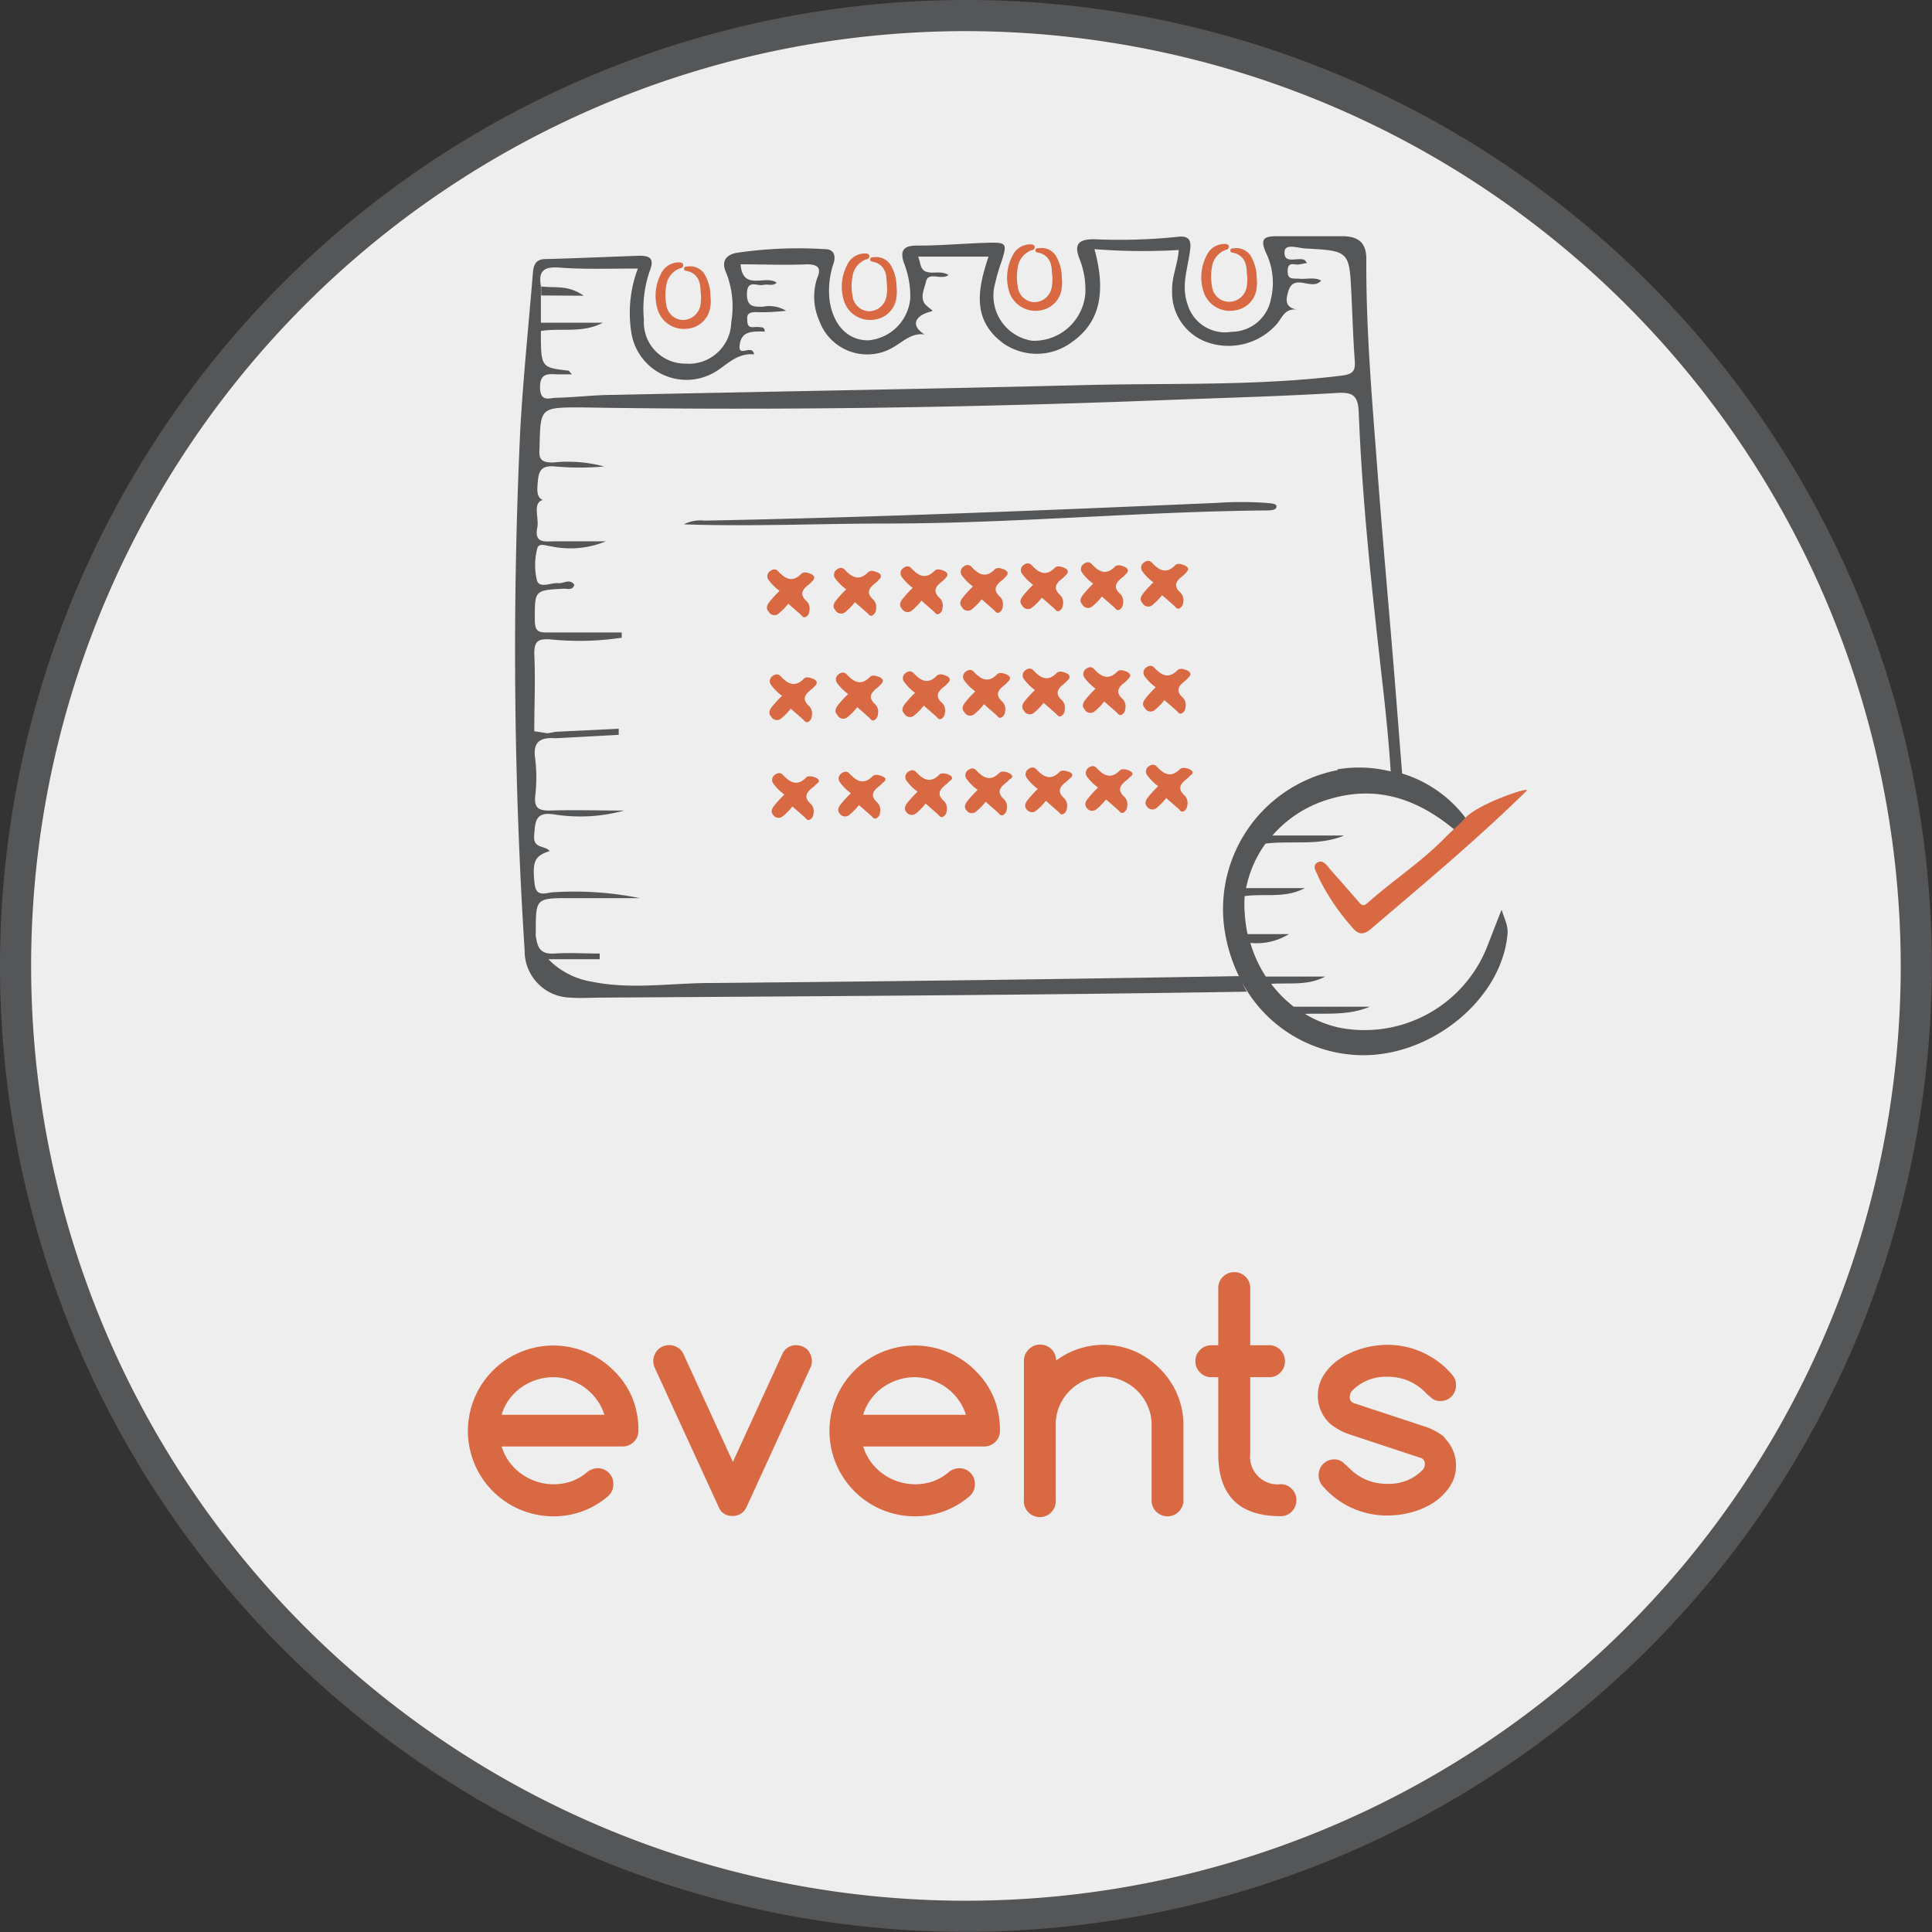 <svg id="Layer_1" data-name="Layer 1" xmlns="http://www.w3.org/2000/svg" viewBox="0 0 140.27 140.27"><rect x="0" y="0" width="140.27" height="140.27" fill="#333333" stroke="none"/><defs><style>.cls-1{fill:#eee;}.cls-2{fill:#555658;}.cls-3{fill:none;}.cls-4{fill:#d86943;}</style></defs><title>events</title><circle class="cls-1" cx="70.13" cy="70.13" r="69"/><path class="cls-2" d="M85,155.17A70.13,70.13,0,1,1,155.17,85,70.21,70.21,0,0,1,85,155.17Zm0-138A67.87,67.87,0,1,0,152.91,85,67.94,67.94,0,0,0,85,17.17Z" transform="translate(-14.91 -14.91)"/><path class="cls-3" d="M57.37,115.66a4,4,0,0,0-1.08-.56,3.82,3.82,0,0,0-1.22-.2,3.86,3.86,0,0,0-1.23.2,4.06,4.06,0,0,0-1.1.56,3.84,3.84,0,0,0-.86.86,3.58,3.58,0,0,0-.54,1.11h7.46a3.73,3.73,0,0,0-.56-1.11A4,4,0,0,0,57.37,115.66Z" transform="translate(-14.91 -14.91)"/><path class="cls-3" d="M83.62,115.66a4,4,0,0,0-1.08-.56,3.82,3.82,0,0,0-1.22-.2,3.86,3.86,0,0,0-1.23.2,4.06,4.06,0,0,0-1.1.56,3.84,3.84,0,0,0-.86.86,3.58,3.58,0,0,0-.54,1.11H85a3.73,3.73,0,0,0-.56-1.11A4,4,0,0,0,83.62,115.66Z" transform="translate(-14.91 -14.91)"/><path class="cls-4" d="M59.45,114.4A6.2,6.2,0,1,0,55.06,125a6,6,0,0,0,4.05-1.51,1.15,1.15,0,0,0,.33-.83,1.12,1.12,0,0,0-1.15-1.15,1.21,1.21,0,0,0-.76.29,3.66,3.66,0,0,1-1.13.66,4,4,0,0,1-2.58,0,4,4,0,0,1-1.08-.56,3.89,3.89,0,0,1-.86-.86,3.77,3.77,0,0,1-.55-1.11H60.1a1.14,1.14,0,0,0,.82-.33,1.1,1.1,0,0,0,.34-.83,6.2,6.2,0,0,0-.45-2.39A6,6,0,0,0,59.45,114.4Zm-8.12,3.23a3.58,3.58,0,0,1,.54-1.11,3.84,3.84,0,0,1,.86-.86,4.06,4.06,0,0,1,1.1-.56,3.86,3.86,0,0,1,1.23-.2,3.82,3.82,0,0,1,1.22.2,3.95,3.95,0,0,1,1.95,1.42,3.73,3.73,0,0,1,.56,1.11Z" transform="translate(-14.91 -14.91)"/><path class="cls-4" d="M73.55,112.92a1.1,1.1,0,0,0-.37-.25,1.17,1.17,0,0,0-.45-.09,1.07,1.07,0,0,0-1,.59l-3.61,7.88-3.62-7.9a1.08,1.08,0,0,0-.43-.43,1.2,1.2,0,0,0-.58-.15,1.17,1.17,0,0,0-.45.09,1.09,1.09,0,0,0-.37.25,1.2,1.2,0,0,0-.24.37,1.14,1.14,0,0,0-.09.44,1.31,1.31,0,0,0,.09.46l4.67,10.17a1,1,0,0,0,1,.62,1.06,1.06,0,0,0,1-.62l4.66-10.17a1.11,1.11,0,0,0,0-.91A1.27,1.27,0,0,0,73.55,112.92Z" transform="translate(-14.91 -14.91)"/><path class="cls-4" d="M85.7,114.4A6.2,6.2,0,1,0,81.31,125a6,6,0,0,0,4.05-1.51,1.15,1.15,0,0,0,.33-.83,1.12,1.12,0,0,0-1.15-1.15,1.21,1.21,0,0,0-.76.29,3.66,3.66,0,0,1-1.13.66,4,4,0,0,1-2.58,0,4,4,0,0,1-1.08-.56,3.89,3.89,0,0,1-.86-.86,3.77,3.77,0,0,1-.55-1.11h8.77a1.14,1.14,0,0,0,.82-.33,1.1,1.1,0,0,0,.34-.83,6.2,6.2,0,0,0-.45-2.39A6,6,0,0,0,85.7,114.4Zm-8.12,3.23a3.58,3.58,0,0,1,.54-1.11,3.84,3.84,0,0,1,.86-.86,4.06,4.06,0,0,1,1.1-.56,3.86,3.86,0,0,1,1.23-.2,3.82,3.82,0,0,1,1.22.2,3.95,3.95,0,0,1,1.95,1.42,3.73,3.73,0,0,1,.56,1.11Z" transform="translate(-14.91 -14.91)"/><path class="cls-4" d="M99.11,114.27A6.05,6.05,0,0,0,97.26,113a5.75,5.75,0,0,0-5.67.69,1.16,1.16,0,0,0-2-.8,1.13,1.13,0,0,0-.34.82v10.08a1.16,1.16,0,1,0,2.31,0v-5.46a3.36,3.36,0,0,1,.27-1.34,3.51,3.51,0,0,1,.75-1.11,3.54,3.54,0,0,1,1.1-.75,3.35,3.35,0,0,1,1.34-.27,3.29,3.29,0,0,1,1.34.28A3.53,3.53,0,0,1,98.24,117a3.29,3.29,0,0,1,.28,1.34v5.46A1.15,1.15,0,0,0,99.68,125a1.11,1.11,0,0,0,.81-.34,1.12,1.12,0,0,0,.34-.83v-5.46a5.54,5.54,0,0,0-.46-2.25A5.81,5.81,0,0,0,99.11,114.27Z" transform="translate(-14.91 -14.91)"/><path class="cls-4" d="M107.89,122.67a2,2,0,0,1-2.21-2.2V114.9h1.38a1.09,1.09,0,0,0,.81-.34,1.13,1.13,0,0,0,.33-.83,1.12,1.12,0,0,0-.33-.81,1.09,1.09,0,0,0-.81-.34h-1.38v-4.16a1.15,1.15,0,0,0-1.15-1.15,1.13,1.13,0,0,0-.83.34,1.11,1.11,0,0,0-.34.81v4.16h-.52a1.1,1.1,0,0,0-.8.34,1.11,1.11,0,0,0-.34.81,1.13,1.13,0,0,0,.34.83,1.1,1.1,0,0,0,.8.34h.52v5.57q0,4.52,4.53,4.52a1.09,1.09,0,0,0,.81-.34,1.17,1.17,0,0,0,0-1.64A1.09,1.09,0,0,0,107.89,122.67Z" transform="translate(-14.91 -14.91)"/><path class="cls-4" d="M119.84,119.31a4.2,4.2,0,0,0-1.46-.82l-5.18-1.71a.41.41,0,0,1-.29-.42.66.66,0,0,1,.18-.49,3.4,3.4,0,0,1,2.55-1,3.74,3.74,0,0,1,2.75,1.13,5.85,5.85,0,0,0,.48.43.94.94,0,0,0,.6.2,1.12,1.12,0,0,0,1.15-1.15,1.08,1.08,0,0,0-.23-.7,6.15,6.15,0,0,0-4.75-2.23,6.53,6.53,0,0,0-1.81.26,5.86,5.86,0,0,0-1.62.74,4.05,4.05,0,0,0-1.17,1.16,2.71,2.71,0,0,0-.45,1.52,2.76,2.76,0,0,0,.84,2h0a4.3,4.3,0,0,0,1.46.82l5.17,1.71a.43.43,0,0,1,.3.43.66.66,0,0,1-.17.45,3.38,3.38,0,0,1-2.55,1,3.75,3.75,0,0,1-2.76-1.13l-.46-.42a.93.93,0,0,0-.62-.22,1.12,1.12,0,0,0-1.15,1.15,1.16,1.16,0,0,0,.24.72,6.13,6.13,0,0,0,4.75,2.2,6.58,6.58,0,0,0,1.81-.25A5.66,5.66,0,0,0,119,124a4.16,4.16,0,0,0,1.17-1.16,2.7,2.7,0,0,0,.45-1.53,2.76,2.76,0,0,0-.84-2Z" transform="translate(-14.91 -14.91)"/><path class="cls-3" d="M115.25,64.66c-.73-6.62-1.49-13.23-1.75-19.89,0-1.23-.42-1.49-1.59-1.42-3.83.23-7.67.34-11.5.48-14.44.54-28.88.82-43.33.57-3-.05-3,0-3.06,3,0,.85.24,1,1,1a10,10,0,0,1,3.69.29,20.5,20.5,0,0,1-3.53,0c-1.23-.14-1.24.51-1.31,1.43-.05.64.13.9.4,1-.78.22-.27,1.35-.41,2-.26,1.22.63,1,1.32,1l3.66,0a6.73,6.73,0,0,1-4,.36c-.34,0-.88-.31-1,.23a4.73,4.73,0,0,0,0,2.27c.21.59,1,.13,1.56.18.38,0,.81-.36,1.15.12-.13.42-.47.27-.72.28-2.2.11-2.14.1-2.15,2.28,0,.87.38.9,1,.9,1.77,0,3.54,0,5.31,0v.38a20.75,20.75,0,0,1-5.2.12c-.88,0-1.18.13-1.15,1.05.05,1.87,0,3.74,0,5.62l.84.17.59-.11v0l4.57-.22,0,.44-4.6.25h0c-1.08-.08-1.66.24-1.46,1.5a11.49,11.49,0,0,1,0,2.68c-.07.8.18,1.09,1,1.07,1.82,0,3.63,0,5.45,0a12,12,0,0,1-5,.29c-1.43-.24-1.46.44-1.53,1.55-.07.95.8.67,1.13,1.1-1.13.35-1.26.76-1.1,2.35.12,1.1.9.66,1.4.64a23.73,23.73,0,0,1,6.25.43l-5,0c-2.57,0-2.57,0-2.56,2.45a1.86,1.86,0,0,0,0,.29c.12.77.37,1.35,1.35,1.28s2.19,0,3.29,0v.41l-3.73,0a5.68,5.68,0,0,0,3.19,1.64c2.86.59,5.73.12,8.6.09q19.18-.17,38.35-.5a11.43,11.43,0,0,1-.94-2.78A10.28,10.28,0,0,1,112,70.77a9.41,9.41,0,0,1,3.78.06C115.7,68.77,115.48,66.71,115.25,64.66ZM70.74,58.74a7.65,7.65,0,0,1,.79-.87,3.71,3.71,0,0,1-.79-.78.45.45,0,0,1,.09-.65c.18-.19.4-.25.59,0,.53.56,1.05.86,1.71.17.13-.14.41-.1.6,0s.47.28.16.57a2.75,2.75,0,0,1-.2.2c-.48.37-.77.73-.17,1.26a.78.78,0,0,1,.17.69.51.51,0,0,1-.24.42c-.22.12-.3-.08-.41-.18l-.88-.77a4.19,4.19,0,0,1-.68.7.47.47,0,0,1-.69-.05C70.55,59.18,70.58,59,70.74,58.74Zm.17,7.62a7.65,7.65,0,0,1,.79-.87,3.71,3.71,0,0,1-.79-.78.45.45,0,0,1,.09-.65c.18-.19.4-.25.59,0,.53.56,1.05.86,1.71.17.13-.14.41-.1.6,0s.47.28.16.57a2.76,2.76,0,0,1-.2.2c-.48.36-.77.73-.17,1.26a.78.78,0,0,1,.17.69.51.51,0,0,1-.24.42c-.22.12-.3-.08-.41-.18l-.88-.77a4.19,4.19,0,0,1-.68.7.47.47,0,0,1-.69-.05C70.72,66.8,70.75,66.6,70.91,66.36Zm3.31,5.56a2.76,2.76,0,0,1-.2.2c-.48.36-.77.73-.17,1.26a.78.78,0,0,1,.17.69.51.51,0,0,1-.24.42c-.22.12-.3-.08-.41-.18l-.88-.77a4.19,4.19,0,0,1-.68.7.47.47,0,0,1-.69-.05c-.22-.21-.19-.4,0-.64a7.66,7.66,0,0,1,.79-.87,3.71,3.71,0,0,1-.79-.78.45.45,0,0,1,.09-.65c.18-.19.4-.25.59,0,.53.56,1.05.86,1.71.17.13-.14.41-.1.6,0S74.53,71.62,74.22,71.92Zm1.36-13.28a7.67,7.67,0,0,1,.79-.87,3.71,3.71,0,0,1-.79-.78.45.45,0,0,1,.09-.65c.18-.19.4-.25.59,0,.53.56,1.05.86,1.71.17.13-.14.41-.1.6,0s.47.28.16.57a2.76,2.76,0,0,1-.2.2c-.48.37-.77.73-.17,1.26a.78.78,0,0,1,.17.69.51.51,0,0,1-.24.42c-.22.12-.3-.08-.41-.18L77,58.63a4.19,4.19,0,0,1-.68.7.47.47,0,0,1-.69-.05C75.38,59.07,75.41,58.87,75.58,58.63Zm.17,7.62a7.66,7.66,0,0,1,.79-.87,3.71,3.71,0,0,1-.79-.78.45.45,0,0,1,.09-.65c.18-.19.4-.25.59,0,.53.56,1.05.86,1.71.17.13-.14.41-.1.6,0s.47.28.16.57a2.77,2.77,0,0,1-.2.2c-.48.36-.77.73-.17,1.26a.78.78,0,0,1,.17.69.51.51,0,0,1-.24.42c-.22.12-.3-.08-.41-.18l-.88-.77a4.19,4.19,0,0,1-.68.7.47.47,0,0,1-.69-.05C75.56,66.69,75.58,66.49,75.75,66.25Zm3.31,5.56a2.76,2.76,0,0,1-.2.2c-.48.36-.77.73-.17,1.26a.78.78,0,0,1,.17.69.51.51,0,0,1-.24.42c-.22.12-.3-.08-.41-.18l-.88-.77a4.19,4.19,0,0,1-.68.7.47.47,0,0,1-.69-.05c-.22-.21-.19-.4,0-.64a7.66,7.66,0,0,1,.79-.87,3.71,3.71,0,0,1-.79-.78.45.45,0,0,1,.09-.65c.18-.19.4-.25.59,0,.53.56,1.05.86,1.71.17.13-.14.41-.1.6,0S79.37,71.51,79.05,71.81Zm1.36-13.28a7.65,7.65,0,0,1,.79-.87,3.71,3.71,0,0,1-.79-.78.45.45,0,0,1,.09-.65c.18-.19.4-.25.59,0,.53.56,1.05.86,1.71.17.13-.14.41-.1.6,0s.47.28.16.57a2.75,2.75,0,0,1-.2.2c-.48.37-.77.73-.17,1.26a.78.78,0,0,1,.17.69.51.51,0,0,1-.24.42c-.22.12-.3-.08-.41-.18l-.88-.77a4.19,4.19,0,0,1-.68.7.47.47,0,0,1-.69-.05C80.22,59,80.25,58.76,80.41,58.52Zm.17,7.62a7.65,7.65,0,0,1,.79-.87,3.71,3.71,0,0,1-.79-.78.45.45,0,0,1,.09-.65c.18-.19.4-.25.59,0,.53.56,1.05.86,1.71.17.13-.14.41-.1.6,0s.47.28.16.57a2.76,2.76,0,0,1-.2.2c-.48.36-.77.73-.17,1.26a.78.78,0,0,1,.17.69.51.51,0,0,1-.24.42c-.22.12-.3-.08-.41-.18L82,66.14a4.19,4.19,0,0,1-.68.7.47.47,0,0,1-.69-.05C80.39,66.58,80.42,66.38,80.58,66.14Zm3.31,5.56a2.77,2.77,0,0,1-.2.2c-.48.36-.77.73-.17,1.26a.78.78,0,0,1,.17.69.51.51,0,0,1-.24.42c-.22.12-.3-.08-.41-.18l-.88-.77a4.19,4.19,0,0,1-.68.7.47.47,0,0,1-.69-.05c-.22-.21-.19-.4,0-.64a7.67,7.67,0,0,1,.79-.87,3.71,3.71,0,0,1-.79-.78.45.45,0,0,1,.09-.65c.18-.19.4-.25.59,0,.53.56,1.05.86,1.71.17.13-.14.41-.1.6,0S84.2,71.41,83.89,71.7Zm.89-13.27a7.65,7.65,0,0,1,.79-.87,3.71,3.71,0,0,1-.79-.78.45.45,0,0,1,.09-.65c.18-.19.4-.25.59,0,.53.56,1.05.86,1.71.17.13-.14.41-.1.6,0s.47.28.16.57a2.76,2.76,0,0,1-.2.2c-.48.37-.77.73-.17,1.26a.78.78,0,0,1,.17.69.51.51,0,0,1-.24.42c-.22.12-.3-.08-.41-.18l-.88-.77a4.19,4.19,0,0,1-.68.7.47.47,0,0,1-.69-.05C84.59,58.86,84.61,58.66,84.78,58.42ZM84.95,66a7.66,7.66,0,0,1,.79-.87,3.71,3.71,0,0,1-.79-.78.45.45,0,0,1,.09-.65c.18-.19.4-.25.59,0,.53.56,1.05.86,1.71.17.13-.14.41-.1.6,0s.47.28.16.57a2.75,2.75,0,0,1-.2.2c-.48.37-.77.73-.17,1.26a.78.78,0,0,1,.17.69.51.51,0,0,1-.24.42c-.22.12-.3-.08-.41-.18L86.35,66a4.19,4.19,0,0,1-.68.7.47.47,0,0,1-.69-.05C84.76,66.48,84.78,66.28,84.95,66Zm3.31,5.56a2.76,2.76,0,0,1-.2.2c-.48.36-.77.73-.17,1.26a.78.78,0,0,1,.17.69.51.51,0,0,1-.24.42c-.22.12-.3-.08-.41-.18l-.88-.77a4.19,4.19,0,0,1-.68.7.47.47,0,0,1-.69-.05c-.22-.21-.19-.4,0-.64a7.65,7.65,0,0,1,.79-.87,3.71,3.71,0,0,1-.79-.78.45.45,0,0,1,.09-.65c.18-.19.4-.25.59,0,.53.56,1.05.86,1.71.17.13-.14.41-.1.6,0S88.57,71.31,88.26,71.6Zm.89-13.27a7.65,7.65,0,0,1,.79-.87,3.71,3.71,0,0,1-.79-.78.45.45,0,0,1,.09-.65c.18-.19.4-.25.59,0,.53.56,1.05.86,1.71.17.13-.14.41-.1.6,0s.47.28.16.57a2.75,2.75,0,0,1-.2.2c-.48.36-.77.73-.17,1.26a.78.78,0,0,1,.17.69.51.51,0,0,1-.24.42c-.22.12-.3-.08-.41-.18l-.88-.77a4.19,4.19,0,0,1-.68.7.47.47,0,0,1-.69-.05C89,58.76,89,58.56,89.14,58.33Zm.17,7.62a7.65,7.65,0,0,1,.79-.87,3.71,3.71,0,0,1-.79-.78.45.45,0,0,1,.09-.65c.18-.19.4-.25.59,0,.53.56,1.05.86,1.71.17.13-.14.41-.1.6,0s.47.28.16.57a2.75,2.75,0,0,1-.2.2c-.48.37-.77.73-.17,1.26a.78.78,0,0,1,.17.69.51.51,0,0,1-.24.42c-.22.12-.3-.08-.41-.18l-.88-.77a4.19,4.19,0,0,1-.68.7.47.47,0,0,1-.69-.05C89.12,66.38,89.15,66.18,89.32,65.95Zm3.31,5.56a2.76,2.76,0,0,1-.2.2c-.48.36-.77.73-.17,1.26a.78.78,0,0,1,.17.69.51.51,0,0,1-.24.42c-.22.12-.3-.08-.41-.18l-.88-.77a4.19,4.19,0,0,1-.68.7.47.47,0,0,1-.69-.05c-.22-.21-.19-.4,0-.64a7.66,7.66,0,0,1,.79-.87,3.71,3.71,0,0,1-.79-.78.45.45,0,0,1,.09-.65c.18-.19.4-.25.59,0,.53.56,1.05.86,1.71.17.13-.14.41-.1.6,0S92.93,71.21,92.62,71.5Zm.89-13.27a7.65,7.65,0,0,1,.79-.87,3.71,3.71,0,0,1-.79-.78.45.45,0,0,1,.09-.65c.18-.19.4-.25.59,0,.53.56,1.05.86,1.71.17.13-.14.41-.1.6,0s.47.28.16.57a2.75,2.75,0,0,1-.2.2c-.48.36-.77.73-.17,1.26a.78.78,0,0,1,.17.69.51.51,0,0,1-.24.42c-.22.12-.3-.08-.41-.18l-.88-.77a4.19,4.19,0,0,1-.68.7.47.47,0,0,1-.69-.05C93.32,58.66,93.35,58.47,93.51,58.23Zm.17,7.62a7.65,7.65,0,0,1,.79-.87,3.71,3.71,0,0,1-.79-.78.45.45,0,0,1,.09-.65c.18-.19.4-.25.59,0,.53.56,1.05.86,1.71.17.13-.14.41-.1.6,0s.47.28.16.57a2.76,2.76,0,0,1-.2.2c-.48.37-.77.73-.17,1.26a.78.78,0,0,1,.17.69.51.51,0,0,1-.24.42c-.22.12-.3-.08-.41-.18l-.88-.77a4.19,4.19,0,0,1-.68.7.47.47,0,0,1-.69-.05C93.49,66.28,93.52,66.09,93.68,65.85ZM97,71.4a2.75,2.75,0,0,1-.2.2c-.48.37-.77.73-.17,1.26a.78.78,0,0,1,.17.69.51.51,0,0,1-.24.42c-.22.12-.3-.08-.41-.18L95.25,73a4.19,4.19,0,0,1-.68.7.47.47,0,0,1-.69-.05c-.22-.21-.19-.4,0-.64a7.67,7.67,0,0,1,.79-.87,3.71,3.71,0,0,1-.79-.78.45.45,0,0,1,.09-.65c.18-.19.4-.25.59,0,.53.56,1.05.86,1.71.17.13-.14.41-.1.6,0S97.3,71.11,97,71.4Zm.89-13.27a7.65,7.65,0,0,1,.79-.87,3.71,3.71,0,0,1-.79-.78.45.45,0,0,1,.09-.65c.18-.19.4-.25.59,0,.53.56,1.05.86,1.71.17.13-.14.41-.1.6,0s.47.28.16.57a2.76,2.76,0,0,1-.2.2c-.48.36-.77.73-.17,1.26a.78.78,0,0,1,.17.69.51.51,0,0,1-.24.42c-.22.12-.3-.08-.41-.18l-.88-.77a4.19,4.19,0,0,1-.68.7.47.47,0,0,1-.69-.05C97.69,58.56,97.71,58.37,97.88,58.13ZM98,65.75a7.66,7.66,0,0,1,.79-.87A3.71,3.71,0,0,1,98,64.1a.45.45,0,0,1,.09-.65c.18-.19.4-.25.59,0,.53.56,1.05.86,1.71.17.13-.14.41-.1.6,0s.47.28.16.57a2.75,2.75,0,0,1-.2.2c-.48.36-.77.73-.17,1.26a.78.78,0,0,1,.17.69.51.51,0,0,1-.24.42c-.22.12-.3-.08-.41-.18l-.88-.77a4.19,4.19,0,0,1-.68.7.47.47,0,0,1-.69-.05C97.86,66.18,97.89,66,98,65.75Zm3.31,5.56a2.76,2.76,0,0,1-.2.2c-.48.37-.77.73-.17,1.26a.78.78,0,0,1,.17.69.51.51,0,0,1-.24.42c-.22.12-.3-.08-.41-.18l-.88-.77a4.19,4.19,0,0,1-.68.7.47.47,0,0,1-.69-.05c-.22-.21-.19-.4,0-.64a7.66,7.66,0,0,1,.79-.87,3.71,3.71,0,0,1-.79-.78.45.45,0,0,1,.09-.65c.18-.19.4-.25.59,0,.53.56,1.05.86,1.71.17.13-.14.41-.1.6,0S101.67,71,101.36,71.3Zm5.38-19.36c-9.17.09-18.31.95-27.48.95-4.85,0-9.74.23-14.69.06A2.59,2.59,0,0,1,66,52.68c12.42-.24,24.83-.75,37.23-1.29a26,26,0,0,1,3.52,0c.37,0,.83,0,.8.26S107.13,51.94,106.74,51.94Z" transform="translate(-14.91 -14.91)"/><path class="cls-3" d="M55.33,42.1c-.73,0-1.26,0-1.24,1s.7.71,1.18.7c1.39,0,2.78-.18,4.17-.21,11.37-.24,22.74-.43,34.11-.71,6.25-.15,12.52.09,18.75-.69.85-.11,1-.36.94-1.11-.12-1.58-.16-3.16-.24-4.74-.16-3.19-.16-3.21-3.37-3.38-.51,0-1.42-.35-1.48.19-.1,1,.91.44,1.41.63.06,0,.1.11.22.23l-.58.11c-.33.05-.81-.25-.83.44s.45.57.88.6,1.08-.13,1.55.13c-.67.78-2-.61-2.39.8-.14.49-.34,1.2.73,1.32-1-.11-1.15.59-1.53,1a4.67,4.67,0,0,1-5.08,1.36A3.83,3.83,0,0,1,100,36.08c0-1,.42-1.9.48-2.94a44.9,44.9,0,0,1-6.12-.06c.87,3.18.33,5.36-1.64,6.75a4.26,4.26,0,0,1-5,.07c-2.29-1.7-1.82-4-1.05-6.28l-5.11,0c.2.47.11,1,.75,1.14.47.07,1-.12,1.46.2-.56.4-1.47-.29-1.64.48-.12.53-.4,1.37.06,1.76s.45.31-.11.54S81,38.56,82,39.24c-.92-.11-1.5.48-2.18.88a3.7,3.7,0,0,1-5.46-1.88,4.3,4.3,0,0,1-.15-3.09c.22-.65.19-1.07-.73-1-1.61.06-3.22,0-4.83,0,.15,2,1.83.73,2.62,1.34-.34.27-.69.1-1,.16s-1.17-.44-1.16.67c0,.94.44,1,1.15.91a2.37,2.37,0,0,1,1.69.29,14.55,14.55,0,0,1-2.26.1c-.3,0-.58,0-.56.44s0,.71.49.65a2.13,2.13,0,0,1,.43,0c.15,0,.35,0,.35.32-.79,0-1.7-.09-1.82,1-.1.94.92-.14,1.05.66-1.1-.11-1.79.57-2.59,1.12a4.05,4.05,0,0,1-6.32-2.69,9.12,9.12,0,0,1,.47-4.66c-1.93,0-3.81.07-5.67-.07-1.16-.09-1.57.24-1.37,1.35.94.12,2-.14,3.09.67l-3.09,0v0l0,2h0l4.5,0c-1.46.79-3,.35-4.5.6,0,2.65,0,2.65,2,2.88,0,0,.08.1.22.29C56,42.11,55.65,42.12,55.33,42.1Z" transform="translate(-14.91 -14.91)"/><path class="cls-2" d="M57.29,36.38c-1.14-.81-2.15-.55-3.09-.67v.65Z" transform="translate(-14.91 -14.91)"/><path class="cls-2" d="M106.8,51.42a26,26,0,0,0-3.52,0c-12.41.54-24.81,1.05-37.23,1.29a2.59,2.59,0,0,0-1.49.27c5,.17,9.84-.06,14.69-.06,9.18,0,18.31-.86,27.48-.95.39,0,.83,0,.86-.26S107.17,51.46,106.8,51.42Z" transform="translate(-14.91 -14.91)"/><path class="cls-4" d="M64.87,38.77a1.83,1.83,0,0,0,1.62-1.67,2.39,2.39,0,0,0,0-.68,3.16,3.16,0,0,0-.37-1.5,1.23,1.23,0,0,0-1.3-.66c-.1,0-.23,0-.24.15s.11.16.19.17c.79.17,1,.78,1,1.45a3.25,3.25,0,0,1,0,1,1.3,1.3,0,0,1-1.33,1.11A1.26,1.26,0,0,1,63.28,37a3.84,3.84,0,0,1,0-1.34,1.55,1.55,0,0,1,1-1.27c.12,0,.26-.12.23-.27s-.21-.16-.34-.16a1.42,1.42,0,0,0-1.27.83,3.41,3.41,0,0,0-.2,2.72A2,2,0,0,0,64.87,38.77Z" transform="translate(-14.91 -14.91)"/><path class="cls-4" d="M78.43,38.11A1.83,1.83,0,0,0,80,36.43a2.39,2.39,0,0,0,0-.68,3.16,3.16,0,0,0-.37-1.5,1.23,1.23,0,0,0-1.3-.66c-.1,0-.23,0-.24.15s.11.16.19.17c.79.17,1,.78,1,1.45a3.24,3.24,0,0,1,0,1A1.3,1.3,0,0,1,78,37.51a1.26,1.26,0,0,1-1.2-1.16,3.84,3.84,0,0,1,0-1.34,1.55,1.55,0,0,1,1-1.27c.12,0,.26-.12.23-.27s-.21-.16-.34-.16a1.42,1.42,0,0,0-1.27.83,3.41,3.41,0,0,0-.2,2.72A2,2,0,0,0,78.43,38.11Z" transform="translate(-14.91 -14.91)"/><path class="cls-4" d="M90.4,37.45A1.83,1.83,0,0,0,92,35.77a2.4,2.4,0,0,0,0-.68,3.16,3.16,0,0,0-.37-1.5,1.23,1.23,0,0,0-1.3-.66c-.1,0-.23,0-.24.15s.11.16.19.17c.79.17,1,.78,1,1.45a3.24,3.24,0,0,1,0,1A1.3,1.3,0,0,1,90,36.85a1.26,1.26,0,0,1-1.2-1.16,3.84,3.84,0,0,1,0-1.34,1.55,1.55,0,0,1,1-1.27c.12,0,.26-.12.23-.27s-.21-.16-.34-.16a1.42,1.42,0,0,0-1.27.83,3.41,3.41,0,0,0-.2,2.72A2,2,0,0,0,90.4,37.45Z" transform="translate(-14.91 -14.91)"/><path class="cls-4" d="M104.53,37.45a1.83,1.83,0,0,0,1.62-1.67,2.39,2.39,0,0,0,0-.68,3.16,3.16,0,0,0-.37-1.5,1.23,1.23,0,0,0-1.3-.66c-.1,0-.23,0-.24.15s.11.16.19.17c.79.17,1,.78,1,1.45a3.24,3.24,0,0,1,0,1,1.3,1.3,0,0,1-1.33,1.11,1.26,1.26,0,0,1-1.2-1.16,3.84,3.84,0,0,1,0-1.34,1.55,1.55,0,0,1,1-1.27c.12,0,.26-.12.23-.27s-.21-.16-.34-.16a1.42,1.42,0,0,0-1.27.83,3.41,3.41,0,0,0-.2,2.72A2,2,0,0,0,104.53,37.45Z" transform="translate(-14.91 -14.91)"/><path class="cls-4" d="M74.06,71.34c-.19-.07-.46-.11-.6,0-.66.69-1.19.39-1.71-.17-.19-.2-.41-.14-.59,0a.45.45,0,0,0-.09.65,3.71,3.71,0,0,0,.79.78,7.66,7.66,0,0,0-.79.87c-.16.24-.19.44,0,.64a.47.47,0,0,0,.69.05,4.19,4.19,0,0,0,.68-.7l.88.77c.12.1.2.3.41.18a.51.51,0,0,0,.24-.42.78.78,0,0,0-.17-.69c-.61-.53-.31-.9.17-1.26a2.76,2.76,0,0,0,.2-.2C74.53,71.62,74.33,71.45,74.06,71.34Z" transform="translate(-14.91 -14.91)"/><path class="cls-4" d="M78.89,71.24c-.19-.07-.46-.11-.6,0-.66.69-1.19.39-1.71-.17-.19-.2-.41-.14-.59,0a.45.45,0,0,0-.09.65,3.71,3.71,0,0,0,.79.78,7.66,7.66,0,0,0-.79.87c-.16.24-.19.44,0,.64a.47.47,0,0,0,.69.05,4.19,4.19,0,0,0,.68-.7l.88.77c.12.1.2.3.41.18a.51.51,0,0,0,.24-.42.78.78,0,0,0-.17-.69c-.61-.53-.31-.9.17-1.26a2.76,2.76,0,0,0,.2-.2C79.37,71.51,79.17,71.34,78.89,71.24Z" transform="translate(-14.91 -14.91)"/><path class="cls-4" d="M83.73,71.13c-.19-.07-.46-.11-.6,0-.66.69-1.19.39-1.71-.17-.19-.2-.41-.14-.59,0a.45.45,0,0,0-.09.65,3.71,3.71,0,0,0,.79.78,7.67,7.67,0,0,0-.79.87c-.16.24-.19.44,0,.64a.47.47,0,0,0,.69.05,4.19,4.19,0,0,0,.68-.7l.88.77c.12.1.2.3.41.18a.51.51,0,0,0,.24-.42.78.78,0,0,0-.17-.69c-.61-.53-.31-.9.17-1.26a2.77,2.77,0,0,0,.2-.2C84.2,71.41,84,71.23,83.73,71.13Z" transform="translate(-14.91 -14.91)"/><path class="cls-4" d="M88.09,71c-.19-.07-.46-.11-.6,0-.66.69-1.19.39-1.71-.17-.19-.2-.41-.14-.59,0a.45.45,0,0,0-.09.65,3.71,3.71,0,0,0,.79.78,7.65,7.65,0,0,0-.79.87c-.16.24-.19.44,0,.64a.47.47,0,0,0,.69.05,4.19,4.19,0,0,0,.68-.7l.88.77c.12.1.2.3.41.18a.51.51,0,0,0,.24-.42.78.78,0,0,0-.17-.69c-.61-.53-.31-.9.17-1.26a2.76,2.76,0,0,0,.2-.2C88.57,71.31,88.37,71.13,88.09,71Z" transform="translate(-14.91 -14.91)"/><path class="cls-4" d="M92.46,70.93c-.19-.07-.46-.11-.6,0-.66.69-1.19.39-1.71-.17-.19-.2-.41-.14-.59,0a.45.45,0,0,0-.09.65,3.71,3.71,0,0,0,.79.78,7.66,7.66,0,0,0-.79.87c-.16.24-.19.44,0,.64a.47.47,0,0,0,.69.05,4.19,4.19,0,0,0,.68-.7l.88.77c.12.1.2.3.41.18a.51.51,0,0,0,.24-.42.78.78,0,0,0-.17-.69c-.61-.53-.31-.9.17-1.26a2.76,2.76,0,0,0,.2-.2C92.93,71.21,92.73,71,92.46,70.93Z" transform="translate(-14.91 -14.91)"/><path class="cls-4" d="M96.83,70.83c-.19-.07-.46-.11-.6,0-.66.69-1.19.39-1.71-.17-.19-.2-.41-.14-.59,0a.45.45,0,0,0-.09.65,3.71,3.71,0,0,0,.79.78,7.67,7.67,0,0,0-.79.87c-.16.24-.19.44,0,.64a.47.47,0,0,0,.69.05,4.19,4.19,0,0,0,.68-.7l.88.77c.12.1.2.3.41.18a.51.51,0,0,0,.24-.42.78.78,0,0,0-.17-.69c-.6-.53-.31-.9.17-1.26a2.75,2.75,0,0,0,.2-.2C97.3,71.11,97.1,70.93,96.83,70.83Z" transform="translate(-14.91 -14.91)"/><path class="cls-4" d="M101.2,70.73c-.19-.07-.46-.11-.6,0-.66.69-1.19.39-1.71-.17-.19-.2-.41-.14-.59,0a.45.45,0,0,0-.09.65,3.71,3.71,0,0,0,.79.78,7.66,7.66,0,0,0-.79.87c-.16.24-.19.44,0,.64a.47.47,0,0,0,.69.05,4.19,4.19,0,0,0,.68-.7l.88.77c.12.1.2.3.41.18a.51.51,0,0,0,.24-.42.78.78,0,0,0-.17-.69c-.6-.53-.31-.9.17-1.26a2.76,2.76,0,0,0,.2-.2C101.67,71,101.47,70.84,101.2,70.73Z" transform="translate(-14.91 -14.91)"/><path class="cls-4" d="M71.46,59.44a4.19,4.19,0,0,0,.68-.7l.88.77c.12.1.2.3.41.18a.51.51,0,0,0,.24-.42.78.78,0,0,0-.17-.69c-.61-.53-.31-.9.17-1.26a2.75,2.75,0,0,0,.2-.2c.31-.29.11-.47-.16-.57s-.46-.11-.6,0c-.66.69-1.19.39-1.71-.17-.19-.2-.41-.14-.59,0a.45.45,0,0,0-.09.65,3.71,3.71,0,0,0,.79.78,7.65,7.65,0,0,0-.79.87c-.16.24-.19.44,0,.64A.47.47,0,0,0,71.46,59.44Z" transform="translate(-14.91 -14.91)"/><path class="cls-4" d="M76.3,59.33a4.19,4.19,0,0,0,.68-.7l.88.77c.12.1.2.3.41.18a.51.51,0,0,0,.24-.42.78.78,0,0,0-.17-.69c-.61-.53-.31-.9.17-1.26a2.76,2.76,0,0,0,.2-.2c.31-.29.11-.47-.16-.57s-.46-.11-.6,0c-.66.69-1.19.39-1.71-.17-.19-.2-.41-.14-.59,0a.45.45,0,0,0-.09.65,3.71,3.71,0,0,0,.79.78,7.67,7.67,0,0,0-.79.87c-.16.24-.19.44,0,.64A.47.47,0,0,0,76.3,59.33Z" transform="translate(-14.91 -14.91)"/><path class="cls-4" d="M81.13,59.22a4.19,4.19,0,0,0,.68-.7l.88.77c.12.1.2.3.41.18a.51.51,0,0,0,.24-.42.78.78,0,0,0-.17-.69c-.61-.53-.31-.9.17-1.26a2.75,2.75,0,0,0,.2-.2c.31-.29.11-.47-.16-.57s-.46-.11-.6,0c-.66.69-1.19.39-1.71-.17-.19-.2-.41-.14-.59,0a.45.45,0,0,0-.09.65,3.71,3.71,0,0,0,.79.78,7.65,7.65,0,0,0-.79.87c-.16.24-.19.44,0,.64A.47.47,0,0,0,81.13,59.22Z" transform="translate(-14.91 -14.91)"/><path class="cls-4" d="M85.5,59.12a4.19,4.19,0,0,0,.68-.7l.88.77c.12.1.2.3.41.18a.51.51,0,0,0,.24-.42.78.78,0,0,0-.17-.69c-.61-.53-.31-.9.17-1.26a2.76,2.76,0,0,0,.2-.2c.31-.29.11-.47-.16-.57s-.46-.11-.6,0c-.66.69-1.19.39-1.71-.17-.19-.2-.41-.14-.59,0a.45.45,0,0,0-.09.65,3.71,3.71,0,0,0,.79.78,7.65,7.65,0,0,0-.79.87c-.16.24-.19.44,0,.64A.47.47,0,0,0,85.5,59.12Z" transform="translate(-14.91 -14.91)"/><path class="cls-4" d="M89.87,59a4.19,4.19,0,0,0,.68-.7l.88.77c.12.1.2.3.41.18a.51.51,0,0,0,.24-.42.78.78,0,0,0-.17-.69c-.61-.53-.31-.9.17-1.26a2.75,2.75,0,0,0,.2-.2c.31-.29.11-.47-.16-.57s-.46-.11-.6,0c-.66.69-1.19.39-1.71-.17-.19-.2-.41-.14-.59,0a.45.45,0,0,0-.09.65,3.71,3.71,0,0,0,.79.78,7.65,7.65,0,0,0-.79.87c-.16.24-.19.44,0,.64A.47.47,0,0,0,89.87,59Z" transform="translate(-14.91 -14.91)"/><path class="cls-4" d="M94.23,58.92a4.19,4.19,0,0,0,.68-.7l.88.77c.12.1.2.3.41.18a.51.51,0,0,0,.24-.42.78.78,0,0,0-.17-.69c-.61-.53-.31-.9.17-1.26a2.75,2.75,0,0,0,.2-.2c.31-.29.11-.47-.16-.57s-.46-.11-.6,0c-.66.69-1.19.39-1.71-.17-.19-.2-.41-.14-.59,0a.45.45,0,0,0-.09.65,3.71,3.71,0,0,0,.79.78,7.65,7.65,0,0,0-.79.87c-.16.24-.19.44,0,.64A.47.47,0,0,0,94.23,58.92Z" transform="translate(-14.91 -14.91)"/><path class="cls-4" d="M98.6,58.82a4.19,4.19,0,0,0,.68-.7l.88.77c.12.1.2.3.41.18a.51.51,0,0,0,.24-.42.78.78,0,0,0-.17-.69c-.61-.53-.31-.9.17-1.26a2.76,2.76,0,0,0,.2-.2c.31-.29.11-.47-.16-.57s-.46-.11-.6,0c-.66.69-1.19.39-1.71-.17-.19-.2-.41-.14-.59,0a.45.45,0,0,0-.09.65,3.71,3.71,0,0,0,.79.78,7.65,7.65,0,0,0-.79.87c-.16.24-.19.44,0,.64A.47.47,0,0,0,98.6,58.82Z" transform="translate(-14.91 -14.91)"/><path class="cls-4" d="M71.64,67.06a4.19,4.19,0,0,0,.68-.7l.88.77c.12.1.2.3.41.18a.51.51,0,0,0,.24-.42.78.78,0,0,0-.17-.69c-.61-.53-.31-.9.17-1.26a2.76,2.76,0,0,0,.2-.2c.31-.29.11-.47-.16-.57s-.46-.11-.6,0c-.66.69-1.19.39-1.71-.17-.19-.2-.41-.14-.59,0a.45.45,0,0,0-.09.65,3.71,3.71,0,0,0,.79.78,7.65,7.65,0,0,0-.79.87c-.16.24-.19.44,0,.64A.47.47,0,0,0,71.64,67.06Z" transform="translate(-14.91 -14.91)"/><path class="cls-4" d="M76.47,66.95a4.19,4.19,0,0,0,.68-.7L78,67c.12.1.2.3.41.18a.51.51,0,0,0,.24-.42.78.78,0,0,0-.17-.69c-.61-.53-.31-.9.17-1.26a2.77,2.77,0,0,0,.2-.2c.31-.29.11-.47-.16-.57s-.46-.11-.6,0c-.66.69-1.19.39-1.71-.17-.19-.2-.41-.14-.59,0a.45.45,0,0,0-.09.65,3.71,3.71,0,0,0,.79.78,7.66,7.66,0,0,0-.79.87c-.16.24-.19.44,0,.64A.47.47,0,0,0,76.47,66.95Z" transform="translate(-14.91 -14.91)"/><path class="cls-4" d="M81.3,66.84a4.19,4.19,0,0,0,.68-.7l.88.77c.12.1.2.3.41.18a.51.51,0,0,0,.24-.42.78.78,0,0,0-.17-.69c-.61-.53-.31-.9.17-1.26a2.76,2.76,0,0,0,.2-.2c.31-.29.11-.47-.16-.57s-.46-.11-.6,0c-.66.69-1.19.39-1.71-.17-.19-.2-.41-.14-.59,0a.45.45,0,0,0-.09.65,3.71,3.71,0,0,0,.79.78,7.65,7.65,0,0,0-.79.87c-.16.24-.19.44,0,.64A.47.47,0,0,0,81.3,66.84Z" transform="translate(-14.91 -14.91)"/><path class="cls-4" d="M85.67,66.74a4.19,4.19,0,0,0,.68-.7l.88.77c.12.1.2.3.41.18a.51.51,0,0,0,.24-.42.78.78,0,0,0-.17-.69c-.61-.53-.31-.9.17-1.26a2.75,2.75,0,0,0,.2-.2c.31-.29.11-.47-.16-.57s-.46-.11-.6,0c-.66.69-1.19.39-1.71-.17-.19-.2-.41-.14-.59,0a.45.45,0,0,0-.09.65,3.71,3.71,0,0,0,.79.78,7.66,7.66,0,0,0-.79.87c-.16.24-.19.44,0,.64A.47.47,0,0,0,85.67,66.74Z" transform="translate(-14.91 -14.91)"/><path class="cls-4" d="M90,66.64a4.19,4.19,0,0,0,.68-.7l.88.77c.12.1.2.3.41.18a.51.51,0,0,0,.24-.42.78.78,0,0,0-.17-.69c-.61-.53-.31-.9.17-1.26a2.75,2.75,0,0,0,.2-.2c.31-.29.11-.47-.16-.57s-.46-.11-.6,0c-.66.69-1.19.39-1.71-.17-.19-.2-.41-.14-.59,0a.45.45,0,0,0-.09.65,3.71,3.71,0,0,0,.79.78,7.65,7.65,0,0,0-.79.87c-.16.24-.19.44,0,.64A.47.47,0,0,0,90,66.64Z" transform="translate(-14.91 -14.91)"/><path class="cls-4" d="M94.4,66.54a4.19,4.19,0,0,0,.68-.7l.88.77c.12.1.2.3.41.18a.51.51,0,0,0,.24-.42.78.78,0,0,0-.17-.69c-.61-.53-.31-.9.17-1.26a2.76,2.76,0,0,0,.2-.2c.31-.29.11-.47-.16-.57s-.46-.11-.6,0c-.66.69-1.19.39-1.71-.17-.19-.2-.41-.14-.59,0a.45.45,0,0,0-.09.65,3.71,3.71,0,0,0,.79.78,7.65,7.65,0,0,0-.79.87c-.16.24-.19.44,0,.64A.47.47,0,0,0,94.4,66.54Z" transform="translate(-14.91 -14.91)"/><path class="cls-4" d="M98.77,66.44a4.19,4.19,0,0,0,.68-.7l.88.77c.12.1.2.3.41.18a.51.51,0,0,0,.24-.42.78.78,0,0,0-.17-.69c-.61-.53-.31-.9.17-1.26a2.75,2.75,0,0,0,.2-.2c.31-.29.11-.47-.16-.57s-.46-.11-.6,0c-.66.69-1.19.39-1.71-.17-.19-.2-.41-.14-.59,0a.45.45,0,0,0-.09.65,3.71,3.71,0,0,0,.79.78,7.66,7.66,0,0,0-.79.87c-.16.24-.19.44,0,.64A.47.47,0,0,0,98.77,66.44Z" transform="translate(-14.91 -14.91)"/><path class="cls-2" d="M121.32,74.3a9.09,9.09,0,0,0-4.61-3.23c-.19-2.36-.37-4.73-.56-7.09-.4-4.92-.85-9.83-1.22-14.75-.39-5.16-.85-10.32-.82-15.51,0-1.26-.65-1.67-1.79-1.66-1.58,0-3.17,0-4.75,0-1,0-1.13.3-.76,1.17a5,5,0,0,1,.38,3.36A2.92,2.92,0,0,1,104.33,39a2.84,2.84,0,0,1-3.2-2c-.47-1.32,0-2.56.17-3.82.14-.85-.07-1.19-.94-1.07a41.07,41.07,0,0,1-6,.17c-1.13,0-1.49.33-1.08,1.41a6,6,0,0,1,.43,2.52,3.74,3.74,0,0,1-3.86,3.44,3.31,3.31,0,0,1-2.69-4.17,13.31,13.31,0,0,1,.44-1.51c.46-1.43.43-1.48-1.14-1.43s-3.35.21-5,.2c-1,0-1.19.41-.94,1.21A6.67,6.67,0,0,1,81,36.54a3.34,3.34,0,0,1-3.06,3.08c-1.41,0-2.47-1-2.78-2.77A6.14,6.14,0,0,1,75.44,34c.18-.62-.06-1-.62-1a30.68,30.68,0,0,0-6.45.27c-.7.14-1.15.57-.72,1.48A6.73,6.73,0,0,1,68,38.31a3.08,3.08,0,0,1-3.34,3,3,3,0,0,1-3-3.18,8.44,8.44,0,0,1,.42-3.54c.37-.93,0-1.13-.81-1.11-2.25.08-4.5.18-6.76.24-.71,0-.86.44-.91,1-.31,3.82-.71,7.64-.92,11.46A341.75,341.75,0,0,0,53,83.91a3.39,3.39,0,0,0,3.33,3.43c.76.06,1.54,0,2.3,0,15.6-.1,31.21-.18,46.81-.43a5,5,0,0,1-.32-.62,10,10,0,0,0,8.63,5.23c5.11.09,10.26-4.1,10.62-8.9,0-.58-.18-.87-.44-1.66-.36.91-.68,1.74-1,2.56a9.57,9.57,0,0,1-10.79,6,8.2,8.2,0,0,1-2.49-1c1.58-.05,3.19.13,4.71-.52l-5.52,0a8.81,8.81,0,0,1-1.64-1.66c1.31-.09,2.66.15,3.93-.53l-4.32,0a9.23,9.23,0,0,1-1.12-2.44,4.49,4.49,0,0,0,2.8-.64l-3,0a9.44,9.44,0,0,1-.21-1.56,7.47,7.47,0,0,1,0-1.2c1.45-.2,2.95.18,4.36-.58l-4.26,0a8.27,8.27,0,0,1,1.41-3.23c1.89-.24,3.86.19,5.71-.59l-5.21,0a8.71,8.71,0,0,1,4-2.6c3.47-1.09,6.45-.11,9.16,2.13l.07.07.31-.29A4.08,4.08,0,0,0,121.32,74.3ZM56.18,41.82c-2-.23-2-.23-2-2.88,1.49-.24,3,.19,4.5-.6l-4.5,0h0l0-2v-.65c-.19-1.12.21-1.44,1.37-1.35,1.86.14,3.73.06,5.67.07a9.12,9.12,0,0,0-.47,4.66,4.05,4.05,0,0,0,6.32,2.69c.8-.55,1.49-1.23,2.59-1.12-.14-.8-1.16.28-1.05-.66.12-1.1,1-1,1.82-1,0-.33-.21-.3-.35-.32a2.13,2.13,0,0,0-.43,0c-.53.05-.47-.31-.49-.65s.26-.44.56-.44a14.55,14.55,0,0,0,2.26-.1,2.37,2.37,0,0,0-1.69-.29c-.7,0-1.14,0-1.15-.91,0-1.1.72-.58,1.16-.67s.67.11,1-.16c-.79-.61-2.47.65-2.62-1.34,1.61,0,3.23.07,4.83,0,.92,0,1,.39.73,1a4.3,4.3,0,0,0,.15,3.09,3.7,3.7,0,0,0,5.46,1.88c.68-.4,1.26-1,2.18-.88-1.06-.68-.57-1.28.06-1.53s.69-.05.11-.54-.18-1.23-.06-1.76c.17-.77,1.08-.08,1.64-.48-.48-.31-1-.12-1.46-.2-.64-.1-.55-.67-.75-1.14l5.11,0c-.77,2.32-1.24,4.57,1.05,6.28a4.26,4.26,0,0,0,5-.07c2-1.39,2.52-3.57,1.64-6.75a44.9,44.9,0,0,0,6.12.06c-.06,1-.51,1.95-.48,2.94a3.83,3.83,0,0,0,2.55,3.76,4.67,4.67,0,0,0,5.08-1.36c.38-.46.56-1.16,1.53-1-1.07-.13-.87-.84-.73-1.32.41-1.41,1.72,0,2.39-.8-.47-.26-1-.09-1.55-.13s-.9.09-.88-.6.5-.38.83-.44l.58-.11c-.11-.12-.15-.21-.22-.23-.51-.19-1.52.36-1.41-.63.06-.55,1-.22,1.48-.19,3.22.17,3.22.18,3.37,3.38.08,1.58.12,3.16.24,4.74.05.74-.09,1-.94,1.11-6.23.77-12.5.53-18.75.69-11.37.28-22.74.47-34.11.71-1.39,0-2.78.18-4.17.21-.47,0-1.15.35-1.18-.7s.51-1.05,1.24-1c.32,0,.65,0,1.08,0C56.27,41.92,56.23,41.83,56.18,41.82Zm55.86,29A10.28,10.28,0,0,0,103.92,83a11.43,11.43,0,0,0,.94,2.78q-19.18.33-38.35.5c-2.87,0-5.74.49-8.6-.09a5.68,5.68,0,0,1-3.19-1.64l3.73,0v-.41c-1.1,0-2.2-.07-3.29,0s-1.23-.51-1.35-1.28a1.86,1.86,0,0,1,0-.29c0-2.46,0-2.46,2.56-2.45l5,0a23.73,23.73,0,0,0-6.25-.43c-.51,0-1.29.46-1.4-.64-.17-1.59,0-2,1.1-2.35-.34-.43-1.2-.15-1.13-1.1.08-1.12.1-1.79,1.53-1.55a12,12,0,0,0,5-.29c-1.82,0-3.63-.06-5.45,0-.83,0-1.08-.26-1-1.07a11.49,11.49,0,0,0,0-2.68c-.2-1.26.38-1.58,1.46-1.5h0l4.6-.25,0-.44-4.57.22v0l-.59.11L53.7,68c0-1.87.09-3.75,0-5.62,0-.92.27-1.1,1.15-1.05a20.75,20.75,0,0,0,5.2-.12v-.38c-1.77,0-3.54,0-5.31,0-.65,0-1,0-1-.9,0-2.17-.05-2.17,2.15-2.28.25,0,.59.14.72-.28-.34-.48-.77-.08-1.15-.12-.54-.06-1.35.41-1.56-.18a4.73,4.73,0,0,1,0-2.27c.09-.54.64-.26,1-.23a6.73,6.73,0,0,0,4-.36l-3.66,0c-.69,0-1.57.21-1.32-1,.14-.68-.37-1.81.41-2-.27-.09-.45-.35-.4-1,.07-.91.08-1.56,1.31-1.43a20.5,20.5,0,0,0,3.53,0,10,10,0,0,0-3.69-.29c-.81,0-1.07-.18-1-1,.07-3,0-3,3.06-3,14.45.24,28.89,0,43.33-.57,3.83-.14,7.67-.25,11.5-.48,1.17-.07,1.54.19,1.59,1.42.26,6.66,1,13.27,1.75,19.89.23,2.05.44,4.11.57,6.17A9.41,9.41,0,0,0,112,70.77Z" transform="translate(-14.91 -14.91)"/><path class="cls-4" d="M114.21,80.46c-.3.27-.45.18-.66-.08q-1-1.15-2-2.28c-.27-.3-.56-.83-1-.56s0,.73.09,1.07a16.05,16.05,0,0,0,2.43,3.61c.45.58.86.58,1.4.11,3.82-3.26,7.68-6.47,11.27-10,.38-.37-3.2.82-4.33,1.85l-.09.09a4.08,4.08,0,0,1-.47.48l-.31.29-.61.58C118.18,77.45,116.07,78.8,114.21,80.46Z" transform="translate(-14.91 -14.91)"/></svg>